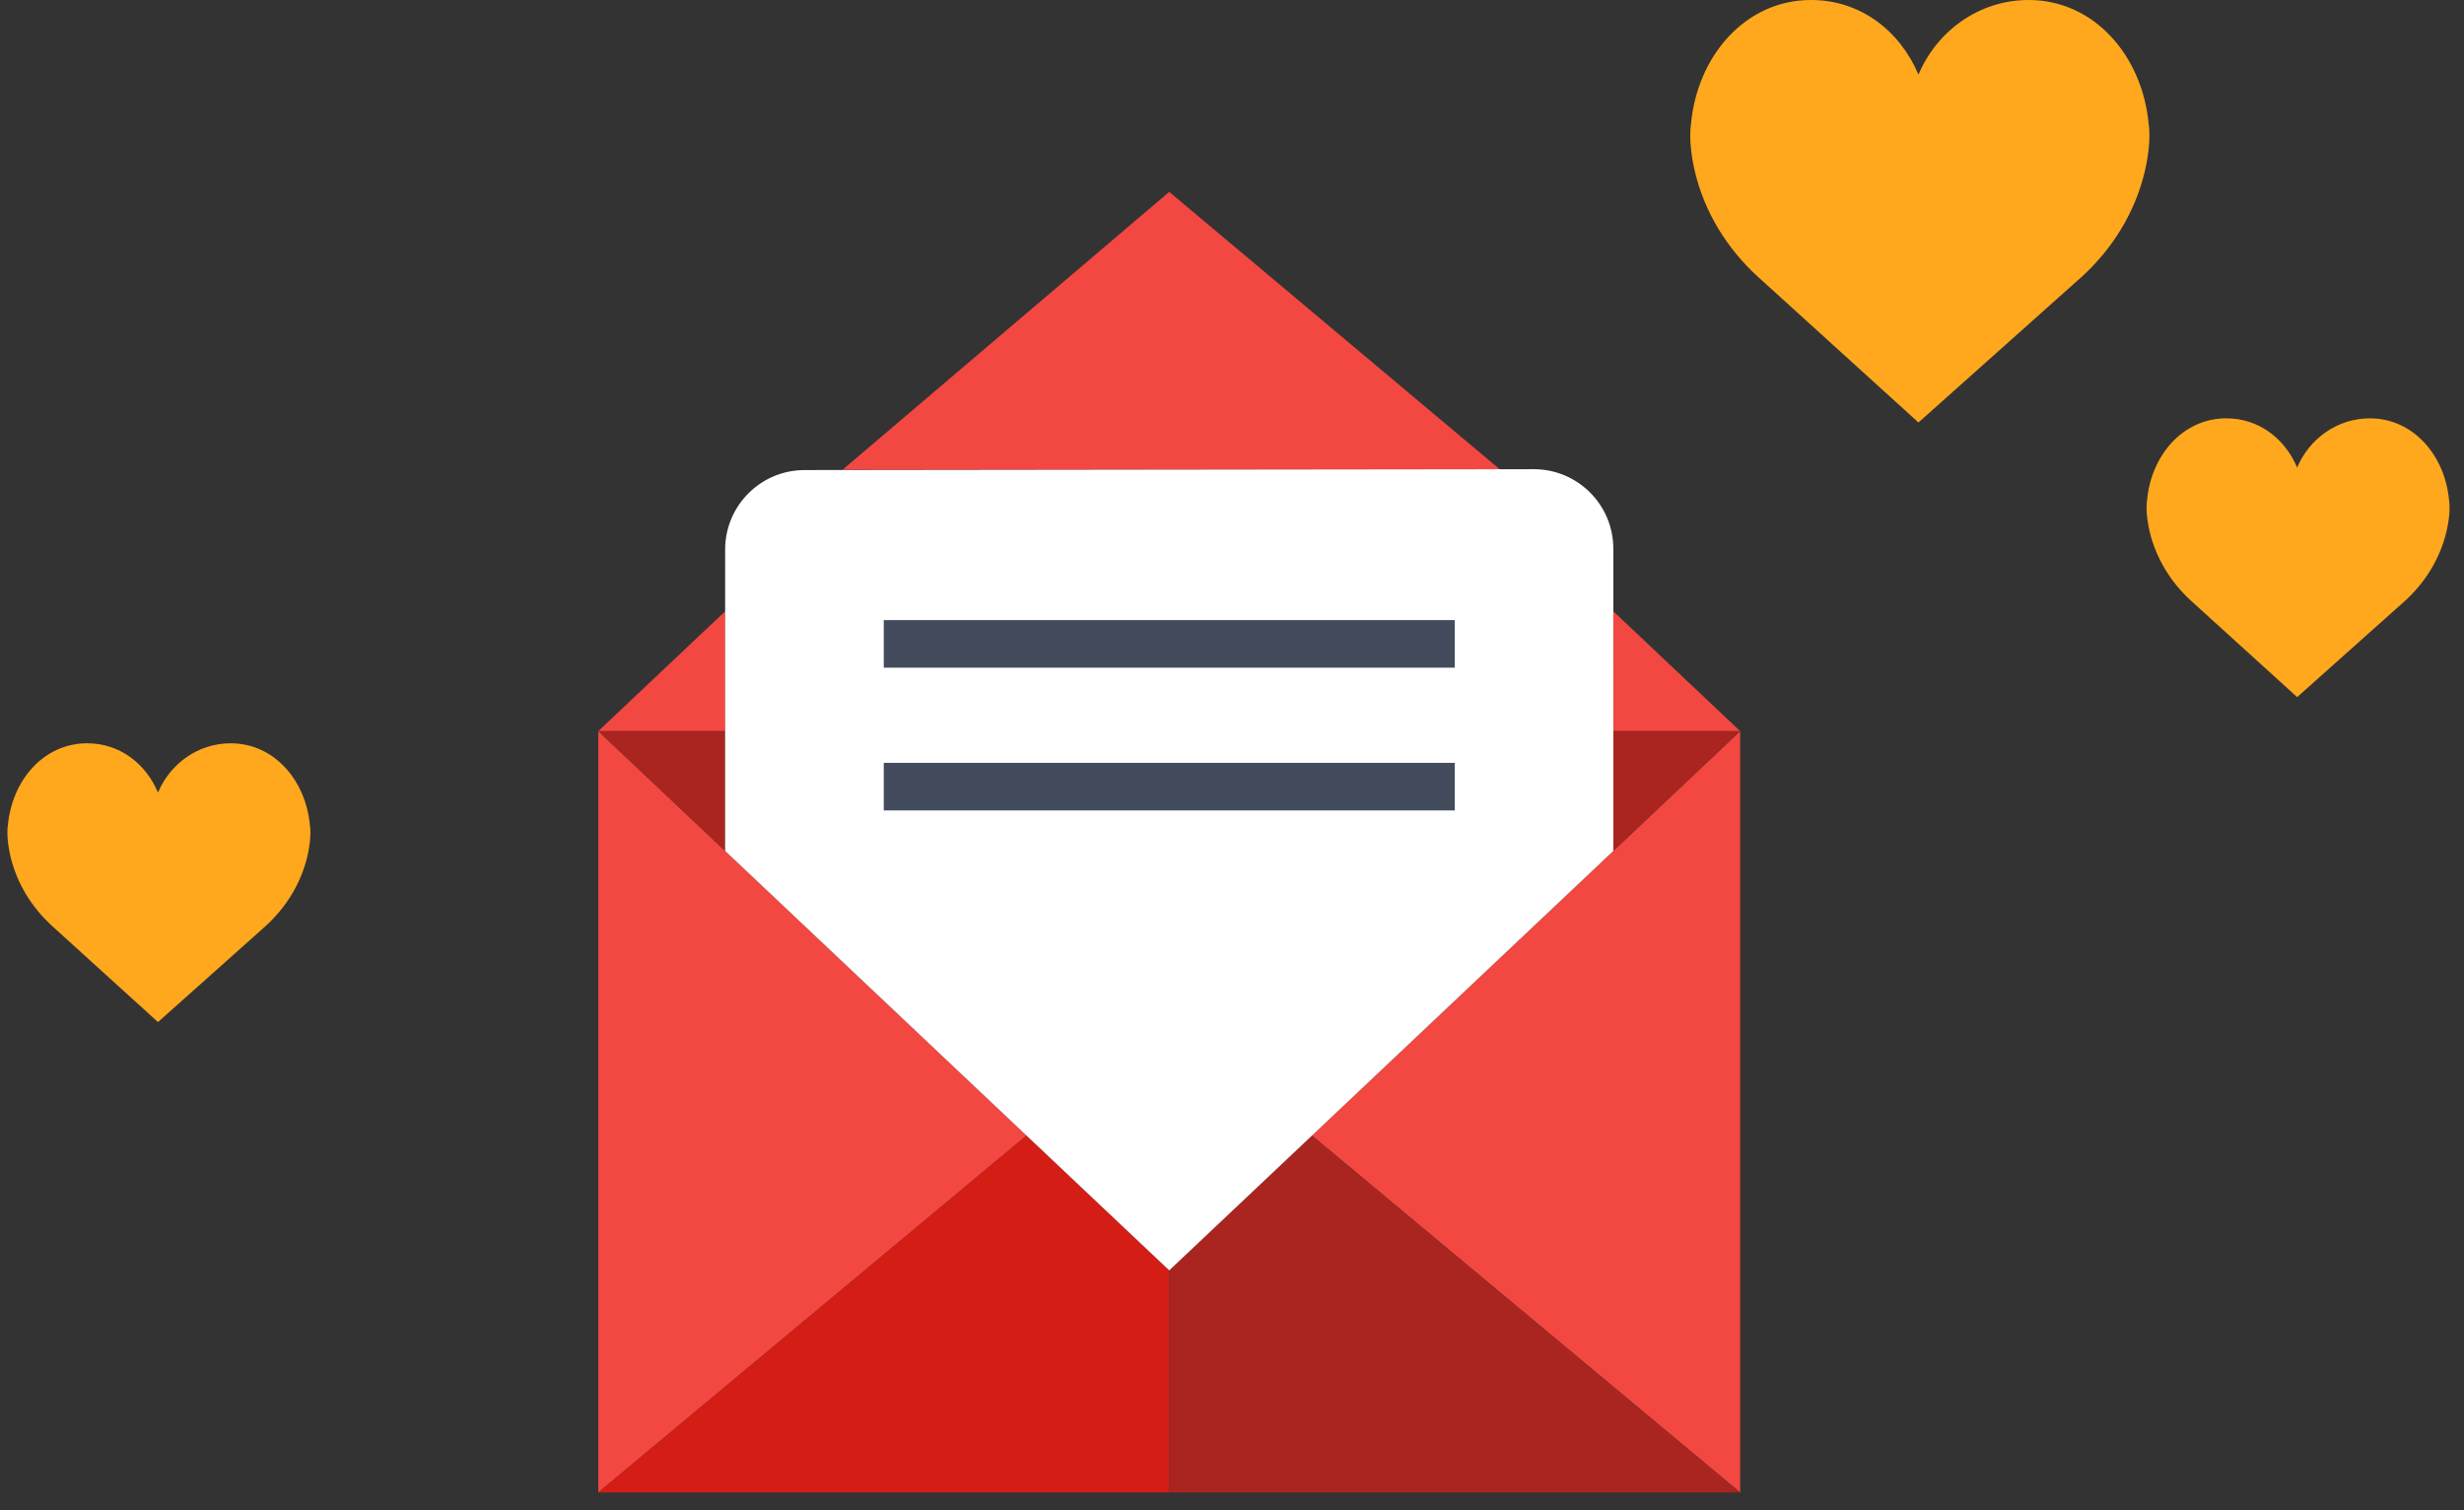 <?xml version="1.0" encoding="UTF-8"?>
<svg width="124px" height="76px" viewBox="0 0 124 76" version="1.1" xmlns="http://www.w3.org/2000/svg" xmlns:xlink="http://www.w3.org/1999/xlink">
    <rect x="0" y="0" width="124" height="76" fill="#333333" stroke="none"/>
    <!-- Generator: sketchtool 50.2 (55047) - http://www.bohemiancoding.com/sketch -->
    <title>52E85194-0040-4EE8-B018-F2A446AC4CE3</title>
    <desc>Created with sketchtool.</desc>
    <defs></defs>
    <g id="Page-1" stroke="none" stroke-width="1" fill="none" fill-rule="evenodd">
        <g id="бронирование1920-" transform="translate(-1126, -849)">
            <g id="Group-9" transform="translate(1126, 849)">
                <g id="like" transform="translate(0.373, 0)" fill="#FFA81D" fill-rule="nonzero">
                    <path d="M96.173,3.756 C97.105,1.545 99.236,0 101.714,0 C105.052,0 107.457,2.856 107.759,6.26 C107.759,6.26 107.922,7.105 107.563,8.626 C107.074,10.697 105.925,12.537 104.375,13.942 L96.173,21.26 L88.109,13.942 C86.559,12.537 85.409,10.697 84.92,8.625 C84.561,7.104 84.725,6.259 84.725,6.259 C85.027,2.856 87.431,0 90.769,0 C93.248,0 95.24,1.545 96.173,3.756 Z" id="Shape"></path>
                    <path d="M115.231,23.529 C115.846,22.071 117.252,21.052 118.888,21.052 C121.09,21.052 122.677,22.936 122.876,25.182 C122.876,25.182 122.984,25.739 122.747,26.743 C122.424,28.11 121.666,29.324 120.643,30.251 L115.231,35.08 L109.91,30.251 C108.887,29.324 108.129,28.109 107.806,26.743 C107.569,25.739 107.677,25.181 107.677,25.181 C107.876,22.936 109.463,21.051 111.666,21.051 C113.301,21.051 114.616,22.071 115.231,23.529 Z" id="Shape-Copy"></path>
                    <path d="M7.578,39.883 C8.194,38.424 9.6,37.405 11.235,37.405 C13.438,37.405 15.024,39.289 15.224,41.535 C15.224,41.535 15.331,42.092 15.094,43.096 C14.772,44.463 14.013,45.677 12.991,46.604 L7.578,51.433 L2.257,46.604 C1.235,45.677 0.476,44.463 0.154,43.096 C-0.083,42.092 0.024,41.535 0.024,41.535 C0.224,39.289 1.81,37.404 4.013,37.404 C5.649,37.404 6.963,38.424 7.578,39.883 Z" id="Shape-Copy-2"></path>
                </g>
                <g id="email" transform="translate(30.108, 9.655)">
                    <polygon id="XMLID_1257_" fill="#F24841" fill-rule="nonzero" points="51.083 33.166 51.083 33.166 35.917 47.49 57.466 65.448 57.466 27.137"></polygon>
                    <polygon id="XMLID_1258_" fill="#F24841" fill-rule="nonzero" points="0 27.137 0 65.448 21.55 47.49"></polygon>
                    <polygon id="XMLID_1259_" fill="#D41D15" fill-rule="nonzero" points="21.55 47.49 0 65.448 28.733 65.448 28.733 54.274"></polygon>
                    <polygon id="XMLID_1260_" fill="#AA251F" fill-rule="nonzero" points="28.733 54.274 28.733 65.448 57.466 65.448 35.917 47.49"></polygon>
                    <polygon id="XMLID_1261_" fill="#F24841" fill-rule="nonzero" points="6.384 21.108 0 27.137 6.384 27.137"></polygon>
                    <polygon id="XMLID_1262_" fill="#F24841" fill-rule="nonzero" points="57.466 27.137 51.082 21.107 51.083 27.137"></polygon>
                    <polygon id="XMLID_1263_" fill="#F24841" fill-rule="nonzero" points="28.733 0 12.294 13.983 45.393 13.983"></polygon>
                    <polygon id="XMLID_1264_" fill="#AA251F" fill-rule="nonzero" points="51.083 33.166 57.466 27.137 51.083 27.137"></polygon>
                    <polygon id="XMLID_1265_" fill="#AA251F" fill-rule="nonzero" points="28.733 54.274 6.383 33.165 6.384 27.137 0 27.137 21.55 47.49"></polygon>
                    <path d="M6.383,33.165 L28.733,54.274 L35.917,47.49 L51.083,33.166 L51.083,27.137 L51.082,21.107 L51.082,17.956 C51.082,15.747 49.29,13.956 47.081,13.956 C47.08,13.956 47.078,13.956 47.077,13.956 L38.89,13.966 L18.551,13.99 L10.38,14 C8.173,14.002 6.385,15.792 6.385,17.999 L6.384,21.108 L6.384,27.137 L6.383,33.165 Z" id="XMLID_1266_" fill="#FFFFFF" fill-rule="nonzero"></path>
                    <polygon id="XMLID_1266_-path" fill="#434C5C" points="14.367 28.733 43.1 28.733 43.1 31.128 14.367 31.128"></polygon>
                    <polygon id="XMLID_1266_-path" fill="#434C5C" points="14.367 23.944 14.367 21.55 43.1 21.55 43.1 23.944"></polygon>
                </g>
            </g>
        </g>
    </g>
</svg>